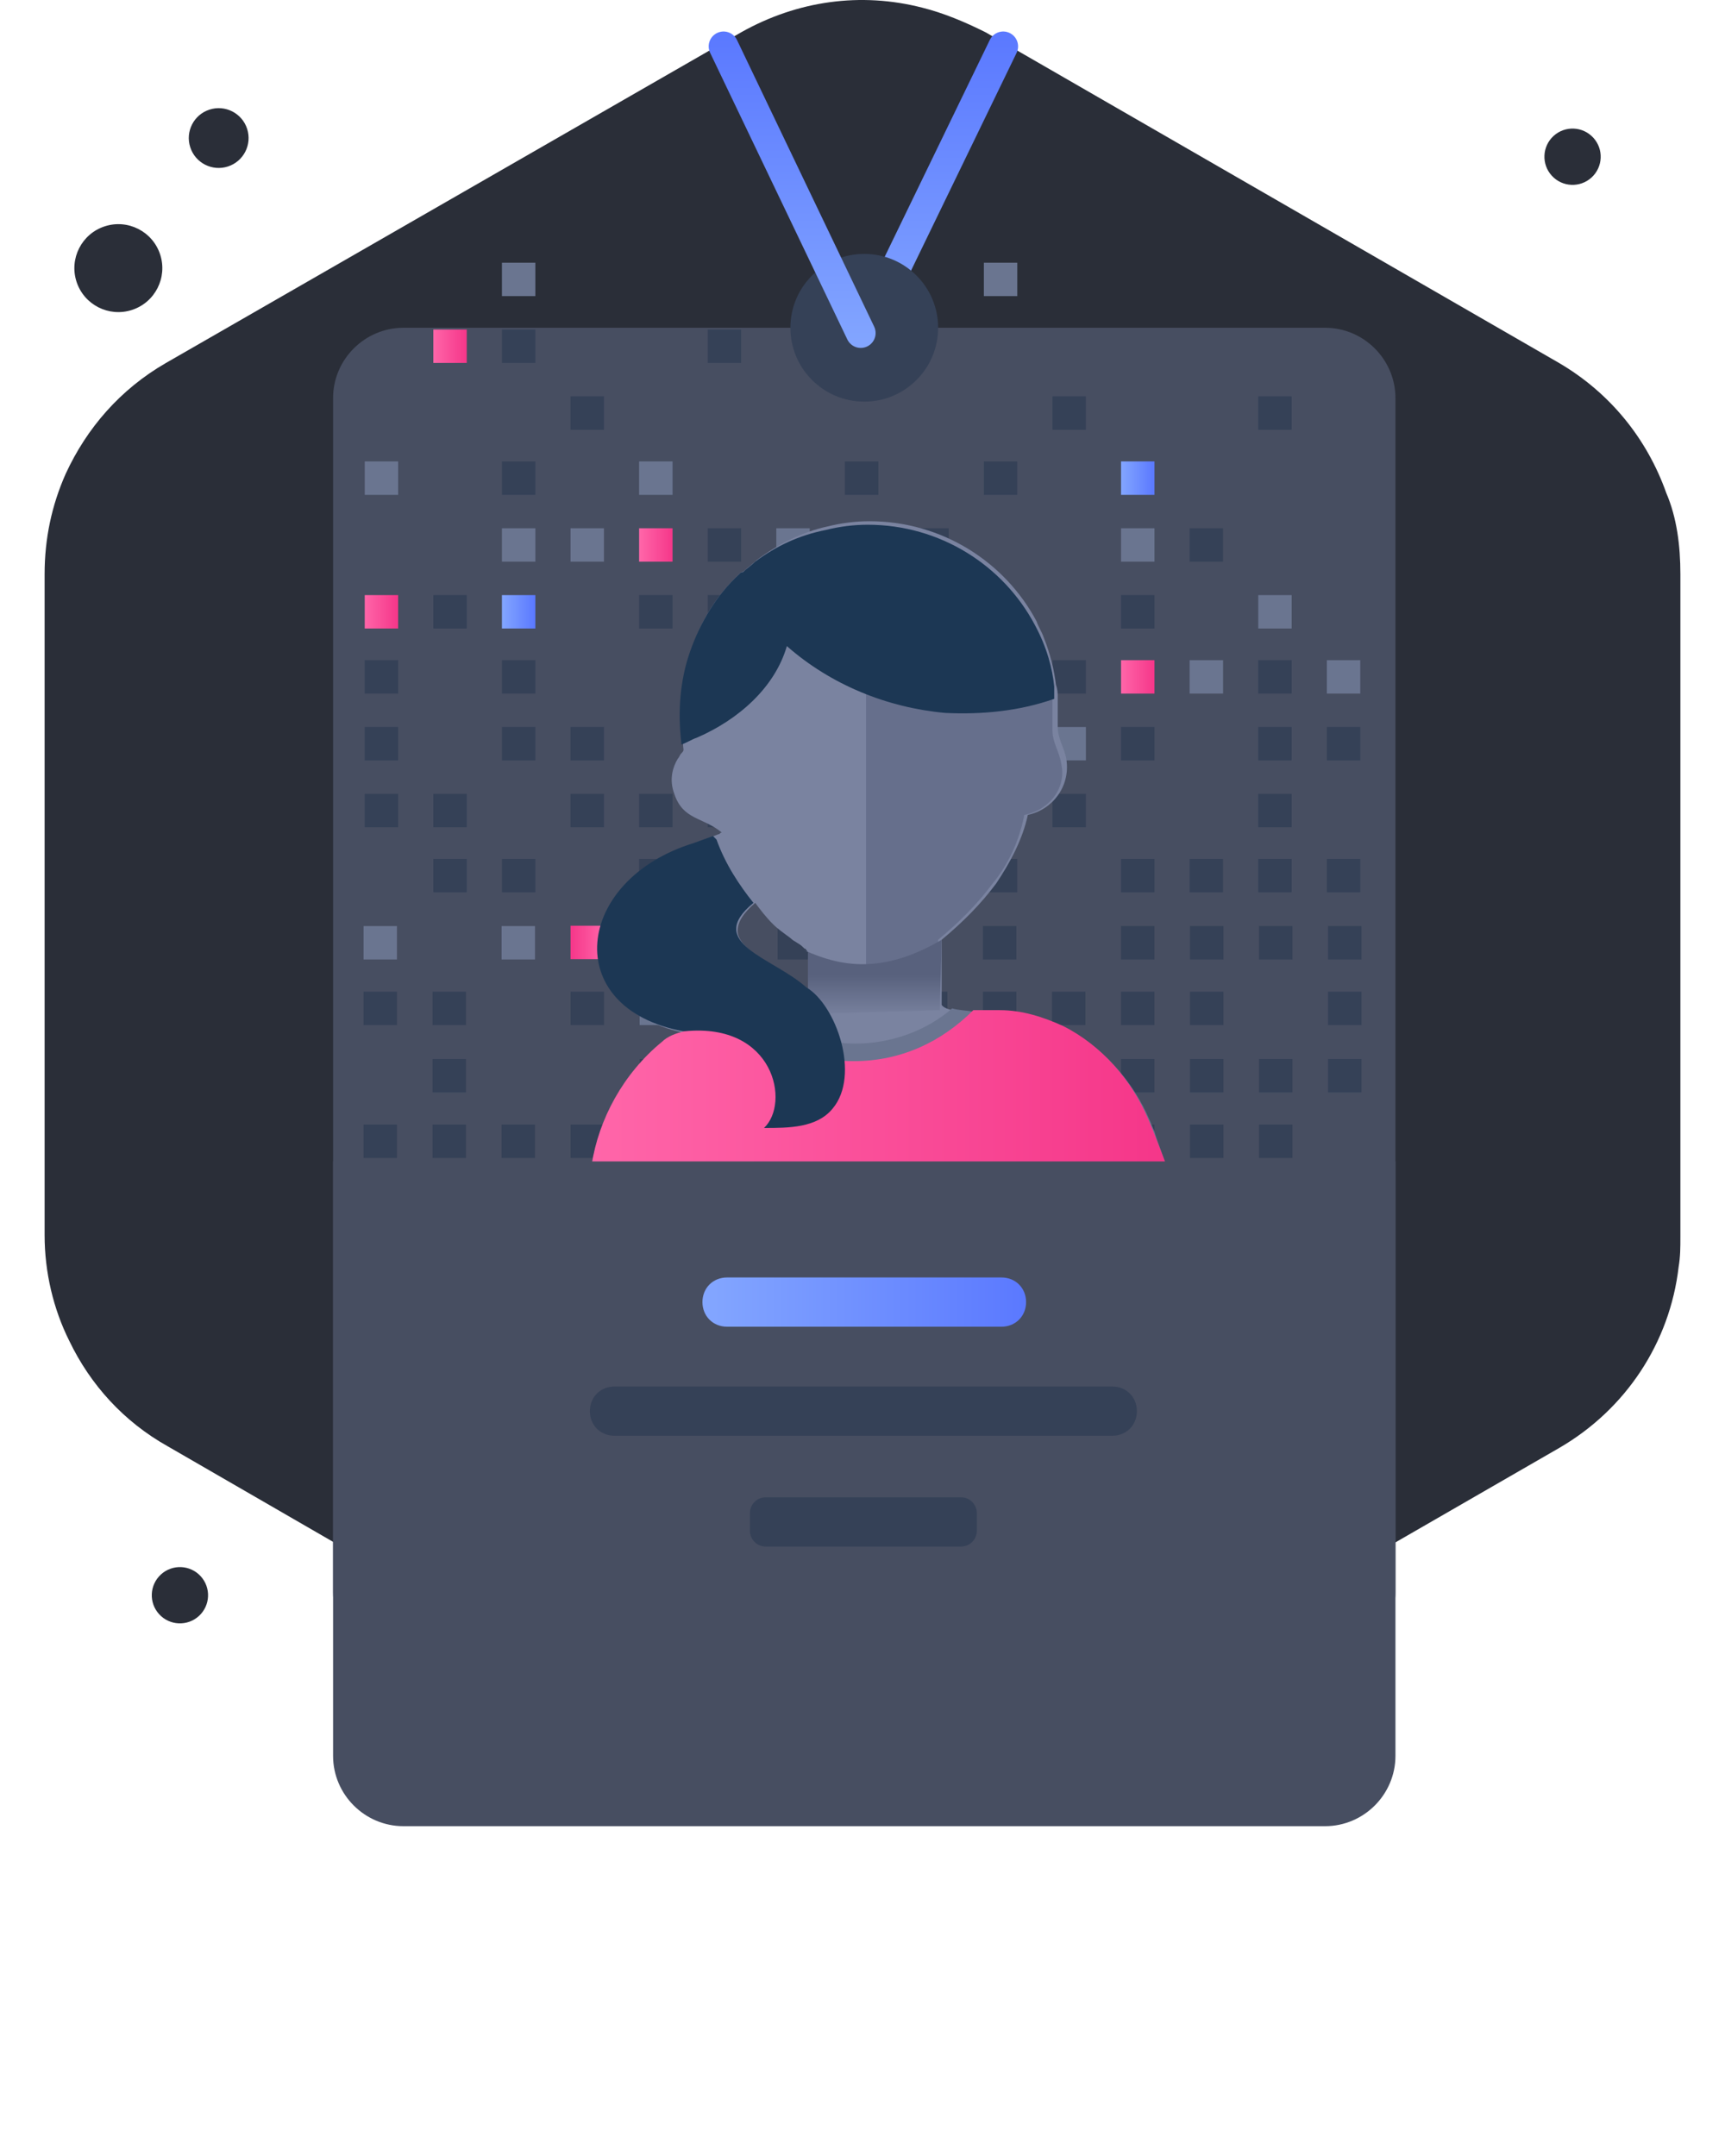 <svg width="116" height="145" viewBox="0 0 116 145" fill="none" xmlns="http://www.w3.org/2000/svg">
<path d="M8.873 20.845C10.426 20.34 11.275 18.672 10.771 17.119C10.266 15.566 8.598 14.716 7.045 15.221C5.491 15.726 4.642 17.394 5.146 18.947C5.651 20.5 7.319 21.35 8.873 20.845Z" fill="#2A2E38"/>
<path d="M15.327 11.197C16.384 10.854 16.961 9.72 16.618 8.663C16.275 7.607 15.14 7.029 14.084 7.373C13.028 7.716 12.45 8.85 12.794 9.906C13.137 10.963 14.271 11.54 15.327 11.197Z" fill="#2A2E38"/>
<path d="M107.026 11.938C107.797 11.232 107.851 10.035 107.146 9.264C106.441 8.492 105.244 8.438 104.472 9.143C103.701 9.848 103.647 11.046 104.352 11.817C105.057 12.589 106.254 12.643 107.026 11.938Z" fill="#2A2E38"/>
<path d="M13.376 108.683C14.147 107.978 14.201 106.781 13.496 106.009C12.791 105.238 11.594 105.184 10.823 105.889C10.051 106.594 9.997 107.791 10.702 108.563C11.407 109.334 12.604 109.388 13.376 108.683Z" fill="#2A2E38"/>
<path d="M113 38.603V83.195C113 83.904 113 84.496 112.882 85.205C112.29 90.291 109.333 94.786 104.839 97.388L66.28 119.625C62.613 121.754 58.237 122.345 54.215 121.281C52.677 120.926 51.258 120.334 49.957 119.625L11.28 97.27C8.323 95.614 6.075 93.13 4.656 90.173C3.591 88.044 3 85.56 3 83.076V38.603C3 36.238 3.473 33.99 4.419 31.861C5.839 28.786 8.086 26.184 11.161 24.41L49.839 2.173C53.624 0.044 57.882 -0.547 62.022 0.517C63.441 0.872 64.86 1.463 66.28 2.173L104.839 24.41C108.269 26.421 110.753 29.496 112.054 33.162C112.763 34.818 113 36.711 113 38.603Z" fill="#2A2E38"/>
<path d="M58.118 22.399L67.462 3.119" stroke="url(#paint0_linear)" stroke-width="2" stroke-miterlimit="10" stroke-linecap="round" stroke-linejoin="round"/>
<g filter="url(#filter0_d)">
<path d="M93.839 15.775V107.087C93.839 109.689 91.71 111.818 89.108 111.818H27.129C24.527 111.818 22.398 109.689 22.398 107.087V15.775C22.398 13.173 24.527 11.044 27.129 11.044H89.108C91.71 11.044 93.839 13.173 93.839 15.775Z" fill="#474E61"/>
</g>
<path d="M26.774 53.388H24.527V55.636H26.774V53.388Z" fill="#354157"/>
<path d="M26.774 48.894H24.527V51.141H26.774V48.894Z" fill="#354157"/>
<path d="M26.774 44.399H24.527V46.646H26.774V44.399Z" fill="#354157"/>
<path d="M26.774 40.023H24.527V42.27H26.774V40.023Z" fill="url(#paint1_linear)"/>
<path d="M26.774 31.033H24.527V33.281H26.774V31.033Z" fill="#6A7590"/>
<path d="M31.387 57.765H29.14V60.012H31.387V57.765Z" fill="#354157"/>
<path d="M31.387 53.388H29.14V55.636H31.387V53.388Z" fill="#354157"/>
<path d="M31.387 40.023H29.14V42.27H31.387V40.023Z" fill="#354157"/>
<path d="M31.387 22.162H29.14V24.41H31.387V22.162Z" fill="url(#paint2_linear)"/>
<path d="M36 57.765H33.753V60.012H36V57.765Z" fill="#354157"/>
<path d="M36 48.894H33.753V51.141H36V48.894Z" fill="#354157"/>
<path d="M36 44.399H33.753V46.646H36V44.399Z" fill="#354157"/>
<path d="M36 40.023H33.753V42.27H36V40.023Z" fill="url(#paint3_linear)"/>
<path d="M36 35.528H33.753V37.775H36V35.528Z" fill="#6A7590"/>
<path d="M36 31.033H33.753V33.281H36V31.033Z" fill="#354157"/>
<path d="M36 22.162H33.753V24.41H36V22.162Z" fill="#354157"/>
<path d="M36 17.668H33.753V19.915H36V17.668Z" fill="#6A7590"/>
<path d="M40.613 53.388H38.366V55.636H40.613V53.388Z" fill="#354157"/>
<path d="M40.613 48.894H38.366V51.141H40.613V48.894Z" fill="#354157"/>
<path d="M40.613 35.528H38.366V37.775H40.613V35.528Z" fill="#6A7590"/>
<path d="M40.613 26.657H38.366V28.904H40.613V26.657Z" fill="#354157"/>
<path d="M45.226 57.765H42.978V60.012H45.226V57.765Z" fill="#354157"/>
<path d="M45.226 53.388H42.978V55.636H45.226V53.388Z" fill="#354157"/>
<path d="M45.226 40.023H42.978V42.27H45.226V40.023Z" fill="#354157"/>
<path d="M45.226 35.528H42.978V37.775H45.226V35.528Z" fill="url(#paint4_linear)"/>
<path d="M45.226 31.033H42.978V33.281H45.226V31.033Z" fill="#6A7590"/>
<path d="M49.839 57.765H47.591V60.012H49.839V57.765Z" fill="#354157"/>
<path d="M49.839 53.388H47.591V55.636H49.839V53.388Z" fill="#354157"/>
<path d="M49.839 48.894H47.591V51.141H49.839V48.894Z" fill="#354157"/>
<path d="M49.839 44.399H47.591V46.646H49.839V44.399Z" fill="#354157"/>
<path d="M49.839 40.023H47.591V42.27H49.839V40.023Z" fill="#354157"/>
<path d="M49.839 35.528H47.591V37.775H49.839V35.528Z" fill="#354157"/>
<path d="M49.839 22.162H47.591V24.41H49.839V22.162Z" fill="#354157"/>
<path d="M54.451 57.765H52.204V60.012H54.451V57.765Z" fill="#354157"/>
<path d="M54.451 53.388H52.204V55.636H54.451V53.388Z" fill="#354157"/>
<path d="M54.451 48.894H52.204V51.141H54.451V48.894Z" fill="#354157"/>
<path d="M54.451 40.023H52.204V42.27H54.451V40.023Z" fill="#354157"/>
<path d="M54.451 35.528H52.204V37.775H54.451V35.528Z" fill="#6A7590"/>
<path d="M59.064 57.765H56.817V60.012H59.064V57.765Z" fill="url(#paint5_linear)"/>
<path d="M59.064 53.388H56.817V55.636H59.064V53.388Z" fill="#354157"/>
<path d="M59.064 48.894H56.817V51.141H59.064V48.894Z" fill="#354157"/>
<path d="M59.064 44.399H56.817V46.646H59.064V44.399Z" fill="#6A7590"/>
<path d="M59.064 40.023H56.817V42.27H59.064V40.023Z" fill="#354157"/>
<path d="M59.064 31.033H56.817V33.281H59.064V31.033Z" fill="#354157"/>
<path d="M63.796 57.765H61.548V60.012H63.796V57.765Z" fill="#354157"/>
<path d="M63.796 53.388H61.548V55.636H63.796V53.388Z" fill="#354157"/>
<path d="M63.796 48.894H61.548V51.141H63.796V48.894Z" fill="url(#paint6_linear)"/>
<path d="M63.796 44.399H61.548V46.646H63.796V44.399Z" fill="#354157"/>
<path d="M63.796 40.023H61.548V42.27H63.796V40.023Z" fill="#354157"/>
<path d="M63.796 35.528H61.548V37.775H63.796V35.528Z" fill="#354157"/>
<path d="M68.409 57.765H66.161V60.012H68.409V57.765Z" fill="#354157"/>
<path d="M68.409 53.388H66.161V55.636H68.409V53.388Z" fill="#354157"/>
<path d="M68.409 48.894H66.161V51.141H68.409V48.894Z" fill="#354157"/>
<path d="M68.409 40.023H66.161V42.27H68.409V40.023Z" fill="#6A7590"/>
<path d="M68.409 31.033H66.161V33.281H68.409V31.033Z" fill="#354157"/>
<path d="M68.409 17.668H66.161V19.915H68.409V17.668Z" fill="#6A7590"/>
<path d="M73.022 53.388H70.774V55.636H73.022V53.388Z" fill="#354157"/>
<path d="M73.022 48.894H70.774V51.141H73.022V48.894Z" fill="#6A7590"/>
<path d="M73.022 44.399H70.774V46.646H73.022V44.399Z" fill="#354157"/>
<path d="M73.022 26.657H70.774V28.904H73.022V26.657Z" fill="#354157"/>
<path d="M77.635 57.765H75.387V60.012H77.635V57.765Z" fill="#354157"/>
<path d="M77.635 48.894H75.387V51.141H77.635V48.894Z" fill="#354157"/>
<path d="M77.635 44.399H75.387V46.646H77.635V44.399Z" fill="url(#paint7_linear)"/>
<path d="M77.635 40.023H75.387V42.27H77.635V40.023Z" fill="#354157"/>
<path d="M77.635 35.528H75.387V37.775H77.635V35.528Z" fill="#6A7590"/>
<path d="M77.635 31.033H75.387V33.281H77.635V31.033Z" fill="url(#paint8_linear)"/>
<path d="M82.247 57.765H80V60.012H82.247V57.765Z" fill="#354157"/>
<path d="M82.247 44.399H80V46.646H82.247V44.399Z" fill="#6A7590"/>
<path d="M82.247 35.528H80V37.775H82.247V35.528Z" fill="#354157"/>
<path d="M86.86 57.765H84.613V60.012H86.86V57.765Z" fill="#354157"/>
<path d="M86.86 53.388H84.613V55.636H86.86V53.388Z" fill="#354157"/>
<path d="M86.86 48.894H84.613V51.141H86.86V48.894Z" fill="#354157"/>
<path d="M86.86 44.399H84.613V46.646H86.86V44.399Z" fill="#354157"/>
<path d="M86.86 40.023H84.613V42.27H86.86V40.023Z" fill="#6A7590"/>
<path d="M86.86 26.657H84.613V28.904H86.86V26.657Z" fill="#354157"/>
<path d="M91.473 57.765H89.226V60.012H91.473V57.765Z" fill="#354157"/>
<path d="M91.473 48.894H89.226V51.141H91.473V48.894Z" fill="#354157"/>
<path d="M91.473 44.399H89.226V46.646H91.473V44.399Z" fill="#6A7590"/>
<path d="M89.307 73.468L91.554 73.468L91.554 71.221L89.307 71.221L89.307 73.468Z" fill="#354157"/>
<path d="M89.307 68.939L91.554 68.939L91.554 66.692L89.307 66.692L89.307 68.939Z" fill="#354157"/>
<path d="M89.307 64.529L91.554 64.529L91.554 62.282L89.307 62.282L89.307 64.529Z" fill="#354157"/>
<path d="M84.665 77.878L86.913 77.878L86.913 75.631L84.665 75.631L84.665 77.878Z" fill="#354157"/>
<path d="M84.665 73.468L86.913 73.468L86.913 71.221L84.665 71.221L84.665 73.468Z" fill="#354157"/>
<path d="M84.665 64.529L86.913 64.529L86.913 62.282L84.665 62.282L84.665 64.529Z" fill="#354157"/>
<path d="M80.024 77.878L82.272 77.878L82.272 75.631L80.024 75.631L80.024 77.878Z" fill="#354157"/>
<path d="M80.024 73.468L82.272 73.468L82.272 71.221L80.024 71.221L80.024 73.468Z" fill="#354157"/>
<path d="M80.024 68.939L82.272 68.939L82.272 66.692L80.024 66.692L80.024 68.939Z" fill="#354157"/>
<path d="M80.024 64.529L82.272 64.529L82.272 62.282L80.024 62.282L80.024 64.529Z" fill="#354157"/>
<path d="M75.383 77.878L77.63 77.878L77.63 75.631L75.383 75.631L75.383 77.878Z" fill="#354157"/>
<path d="M75.383 73.468L77.63 73.468L77.63 71.221L75.383 71.221L75.383 73.468Z" fill="#354157"/>
<path d="M75.383 68.939L77.63 68.939L77.63 66.692L75.383 66.692L75.383 68.939Z" fill="#354157"/>
<path d="M75.383 64.529L77.63 64.529L77.63 62.282L75.383 62.282L75.383 64.529Z" fill="#354157"/>
<path d="M70.742 77.878L72.989 77.878L72.989 75.631L70.742 75.631L70.742 77.878Z" fill="#354157"/>
<path d="M70.742 73.468L72.989 73.468L72.989 71.221L70.742 71.221L70.742 73.468Z" fill="#354157"/>
<path d="M70.742 68.939L72.989 68.939L72.989 66.692L70.742 66.692L70.742 68.939Z" fill="#354157"/>
<path d="M66.1 77.878L68.347 77.878L68.347 75.631L66.1 75.631L66.1 77.878Z" fill="#354157"/>
<path d="M66.1 73.468L68.347 73.468L68.347 71.221L66.1 71.221L66.1 73.468Z" fill="#354157"/>
<path d="M66.1 68.939L68.347 68.939L68.347 66.692L66.1 66.692L66.1 68.939Z" fill="#354157"/>
<path d="M66.1 64.529L68.347 64.529L68.347 62.282L66.1 62.282L66.1 64.529Z" fill="#354157"/>
<path d="M61.459 77.878L63.706 77.878L63.706 75.631L61.459 75.631L61.459 77.878Z" fill="#354157"/>
<path d="M61.459 73.468L63.706 73.468L63.706 71.221L61.459 71.221L61.459 73.468Z" fill="#354157"/>
<path d="M61.459 68.939L63.706 68.939L63.706 66.692L61.459 66.692L61.459 68.939Z" fill="#354157"/>
<path d="M56.817 77.872H59.183V75.625H56.817V77.872Z" fill="url(#paint9_linear)"/>
<path d="M56.936 73.468L59.183 73.468L59.183 71.221L56.936 71.221L56.936 73.468Z" fill="#354157"/>
<path d="M56.936 68.939L59.183 68.939L59.183 66.692L56.936 66.692L56.936 68.939Z" fill="#354157"/>
<path d="M56.936 64.529L59.183 64.529L59.183 62.282L56.936 62.282L56.936 64.529Z" fill="#6A7590"/>
<path d="M52.295 77.878L54.542 77.878L54.542 75.631L52.295 75.631L52.295 77.878Z" fill="#354157"/>
<path d="M52.295 73.468L54.542 73.468L54.542 71.221L52.295 71.221L52.295 73.468Z" fill="#354157"/>
<path d="M52.204 69.001H54.451V66.754H52.204V69.001Z" fill="url(#paint10_linear)"/>
<path d="M52.295 64.529L54.542 64.529L54.542 62.282L52.295 62.282L52.295 64.529Z" fill="#354157"/>
<path d="M47.653 77.878L49.901 77.878L49.901 75.631L47.653 75.631L47.653 77.878Z" fill="#354157"/>
<path d="M47.653 73.468L49.901 73.468L49.901 71.221L47.653 71.221L47.653 73.468Z" fill="#354157"/>
<path d="M47.653 68.939L49.901 68.939L49.901 66.692L47.653 66.692L47.653 68.939Z" fill="#354157"/>
<path d="M43.012 73.468L45.259 73.468L45.259 71.221L43.012 71.221L43.012 73.468Z" fill="#354157"/>
<path d="M43.012 68.939L45.259 68.939L45.259 66.692L43.012 66.692L43.012 68.939Z" fill="#6A7590"/>
<path d="M43.012 64.529L45.259 64.529L45.259 62.282L43.012 62.282L43.012 64.529Z" fill="#354157"/>
<path d="M38.371 77.878L40.618 77.878L40.618 75.631L38.371 75.631L38.371 77.878Z" fill="#354157"/>
<path d="M38.371 68.939L40.618 68.939L40.618 66.692L38.371 66.692L38.371 68.939Z" fill="#354157"/>
<path d="M38.366 64.507H40.613V62.259H38.366V64.507Z" fill="url(#paint11_linear)"/>
<path d="M33.73 77.878L35.977 77.878L35.977 75.631L33.73 75.631L33.73 77.878Z" fill="#354157"/>
<path d="M33.73 64.529L35.977 64.529L35.977 62.282L33.73 62.282L33.73 64.529Z" fill="#6A7590"/>
<path d="M29.088 77.878L31.335 77.878L31.335 75.631L29.088 75.631L29.088 77.878Z" fill="#354157"/>
<path d="M29.088 73.468L31.335 73.468L31.335 71.221L29.088 71.221L29.088 73.468Z" fill="#354157"/>
<path d="M29.088 68.939L31.335 68.939L31.335 66.692L29.088 66.692L29.088 68.939Z" fill="#354157"/>
<path d="M24.447 77.878L26.694 77.878L26.694 75.631L24.447 75.631L24.447 77.878Z" fill="#354157"/>
<path d="M24.447 68.939L26.694 68.939L26.694 66.692L24.447 66.692L24.447 68.939Z" fill="#354157"/>
<path d="M24.447 64.529L26.694 64.529L26.694 62.282L24.447 62.282L24.447 64.529Z" fill="#6A7590"/>
<path d="M58.118 27.012C60.862 27.012 63.086 24.788 63.086 22.044C63.086 19.301 60.862 17.076 58.118 17.076C55.375 17.076 53.151 19.301 53.151 22.044C53.151 24.788 55.375 27.012 58.118 27.012Z" fill="#354157"/>
<path d="M57.882 22.399L48.656 3.119" stroke="url(#paint12_linear)" stroke-width="2" stroke-miterlimit="10" stroke-linecap="round" stroke-linejoin="round"/>
<path d="M78.226 78.227C78.226 77.99 78.107 77.636 77.989 77.399C77.871 76.926 77.753 76.571 77.634 76.216C77.516 75.861 77.398 75.625 77.279 75.388C76.097 72.904 74.204 70.539 71.602 69.238C70.301 68.646 68.882 68.173 67.344 68.173C66.871 68.173 66.516 68.173 66.161 68.173C65.097 68.173 64.387 68.055 64.032 67.937C63.441 67.818 63.322 67.582 63.322 67.582V63.206C64.742 62.023 65.925 60.84 66.989 59.42C67.935 58.001 68.763 56.464 69.118 54.808C70.774 54.453 71.957 52.915 71.72 51.141C71.602 50.313 71.129 49.722 71.129 48.894C71.129 48.539 71.129 48.066 71.129 47.711C71.129 47.474 71.129 47.238 71.129 46.883C71.129 46.646 71.129 46.41 71.011 46.055C70.892 45.109 70.656 44.044 70.183 42.861C70.064 42.507 69.828 42.152 69.71 41.797C67.581 37.775 63.322 35.055 58.473 35.055C57.527 35.055 56.581 35.173 55.634 35.41C53.978 35.765 52.322 36.593 50.903 37.657C50.667 37.894 50.312 38.13 50.075 38.367C50.075 38.367 49.957 38.485 49.839 38.485C48.301 39.904 47.118 41.679 46.527 43.689C45.817 45.7 45.699 47.711 45.935 49.84V49.958V50.076C45.935 50.431 46.054 50.431 45.817 50.668C45.699 50.786 45.699 50.904 45.581 51.023C45.226 51.614 44.989 52.442 45.344 53.388C45.935 55.163 47.236 54.926 48.538 55.99C48.419 55.99 48.419 56.109 48.301 56.109L46.763 56.7C41.559 58.356 39.312 62.496 40.613 65.689C40.849 66.044 40.968 66.517 41.322 66.872C42.269 68.055 43.806 69.001 46.054 69.474C45.462 69.474 44.871 69.829 44.516 70.184C41.914 72.195 40.258 75.388 39.785 78.463C39.667 79.41 40.376 80.238 41.322 80.238H76.57C77.634 80.119 78.462 79.173 78.226 78.227ZM50.785 60.722C51.14 61.195 51.495 61.668 51.968 62.141C52.322 62.496 52.677 62.732 53.151 63.087C53.387 63.324 53.742 63.442 53.978 63.679L54.097 63.797C54.215 63.797 54.215 63.915 54.333 64.033V66.636L54.215 66.517C53.978 66.281 53.742 66.044 53.505 65.926C53.151 65.689 52.677 65.453 52.322 65.216C52.204 65.098 52.086 65.098 51.968 64.98C50.785 64.27 49.602 63.442 49.602 62.614C49.602 62.023 49.957 61.431 50.785 60.722Z" fill="#7A83A0"/>
<path d="M68.882 54.808C68.527 56.582 67.817 58.119 66.753 59.42C65.688 60.84 64.505 62.023 63.086 63.205V65.098H58.237V43.098H69.828C70.301 44.281 70.538 45.227 70.656 46.291C70.656 46.528 70.656 46.883 70.774 47.119C70.774 47.356 70.774 47.593 70.774 47.947C70.774 48.302 70.774 48.775 70.774 49.13C70.774 49.958 71.247 50.55 71.366 51.377C71.72 52.915 70.656 54.453 68.882 54.808Z" fill="#666F8C"/>
<path d="M78.462 78.463C77.398 79.528 75.742 79.291 74.559 80.119H41.441C40.613 80.119 40.021 79.528 39.903 78.818C39.903 78.7 39.903 78.463 39.903 78.345C40.376 75.27 42.032 72.195 44.634 70.066C44.989 69.711 45.581 69.474 46.172 69.356C43.925 68.883 42.387 67.937 41.441 66.754C41.086 66.399 40.968 66.044 40.731 65.571H49.129L49.484 66.044C51.376 68.646 54.333 70.184 57.527 70.184C59.892 70.184 62.258 69.356 64.032 67.818C64.387 67.937 64.86 67.937 65.57 68.055C65.806 68.055 65.925 68.055 66.161 68.055C66.516 68.055 66.871 68.055 67.344 68.055C68.882 68.055 70.301 68.528 71.602 69.119C74.204 70.421 76.215 72.786 77.279 75.27C77.398 75.507 77.516 75.861 77.634 76.098C77.752 76.571 78.344 78.109 78.462 78.463Z" fill="#6A7590"/>
<path d="M78.462 78.463C77.398 79.528 75.742 79.291 74.559 80.119H41.796C41.086 79.765 40.495 79.291 39.785 78.818C39.785 78.7 39.785 78.463 39.785 78.345C40.258 75.27 41.914 72.195 44.516 70.066C44.871 69.711 45.462 69.474 46.054 69.356C43.806 68.883 42.269 67.937 41.322 66.754H48.419C50.43 69.593 53.742 71.367 57.409 71.367C60.602 71.367 63.322 70.066 65.452 67.937C65.688 67.937 65.806 67.937 66.043 67.937C66.398 67.937 66.753 67.937 67.226 67.937C68.763 67.937 70.183 68.41 71.484 69.001C74.086 70.302 76.097 72.668 77.161 75.152C77.279 75.388 77.398 75.743 77.516 75.98C77.753 76.571 78.344 78.109 78.462 78.463Z" fill="url(#paint13_linear)"/>
<path d="M63.322 63.205C63.204 63.205 63.204 63.205 63.322 63.205L63.204 67.937L51.376 68.291L51.968 64.98C52.086 65.098 52.204 65.098 52.322 65.216C52.677 65.453 53.15 65.689 53.505 65.926C53.742 66.044 53.978 66.281 54.215 66.517L54.333 66.636V64.033C54.215 64.033 54.215 63.915 54.097 63.915C56.462 64.98 59.301 65.571 63.322 63.205Z" fill="url(#paint14_linear)"/>
<path d="M70.892 47.001C68.527 47.829 66.043 48.066 63.559 47.947C59.656 47.593 55.871 46.055 52.914 43.453C52.086 46.291 49.602 48.42 46.882 49.603C46.527 49.722 46.172 49.958 45.817 50.076V49.958C45.581 47.947 45.699 45.818 46.409 43.808C47.118 41.797 48.183 40.023 49.721 38.603C49.839 38.485 49.839 38.485 49.957 38.485C50.194 38.248 50.548 38.012 50.785 37.775C52.204 36.711 53.742 36.001 55.516 35.646C56.462 35.41 57.409 35.291 58.355 35.291C63.204 35.291 67.462 38.012 69.591 42.033C70.419 43.571 70.774 44.99 70.892 46.173C70.892 46.528 70.892 46.765 70.892 47.001Z" fill="#1C3754"/>
<path d="M55.989 74.56C54.925 75.861 53.032 75.861 51.376 75.861C53.151 74.205 52.086 68.765 46.054 69.356H45.935C37.656 67.818 38.602 59.184 46.645 56.7L47.946 56.227C48.064 56.345 48.064 56.345 48.183 56.464C48.774 58.119 49.72 59.539 50.667 60.722C47.355 63.442 51.968 64.388 54.215 66.399C56.226 67.582 57.882 72.313 55.989 74.56Z" fill="#1C3754"/>
<path d="M93.839 78.109V107.087C93.839 109.689 91.71 111.818 89.108 111.818H27.129C24.527 111.818 22.398 109.689 22.398 107.087V78.109H93.839Z" fill="#474E61"/>
<path d="M67.344 89.227H48.892C47.946 89.227 47.237 88.517 47.237 87.571C47.237 86.625 47.946 85.915 48.892 85.915H67.344C68.29 85.915 69 86.625 69 87.571C69 88.517 68.29 89.227 67.344 89.227Z" fill="url(#paint15_linear)"/>
<path d="M74.796 96.56H41.323C40.376 96.56 39.667 95.851 39.667 94.904C39.667 93.958 40.376 93.249 41.323 93.249H74.796C75.742 93.249 76.452 93.958 76.452 94.904C76.452 95.851 75.742 96.56 74.796 96.56Z" fill="#354157"/>
<path d="M64.624 104.012H51.495C50.903 104.012 50.43 103.539 50.43 102.947V101.765C50.43 101.173 50.903 100.7 51.495 100.7H64.624C65.215 100.7 65.688 101.173 65.688 101.765V102.947C65.688 103.539 65.215 104.012 64.624 104.012Z" fill="#354157"/>
<defs>
<filter id="filter0_d" x="0.398" y="0.044" width="115.441" height="144.774" filterUnits="userSpaceOnUse" color-interpolation-filters="sRGB">
<feFlood flood-opacity="0" result="BackgroundImageFix"/>
<feColorMatrix in="SourceAlpha" type="matrix" values="0 0 0 0 0 0 0 0 0 0 0 0 0 0 0 0 0 0 127 0"/>
<feOffset dy="11"/>
<feGaussianBlur stdDeviation="11"/>
<feColorMatrix type="matrix" values="0 0 0 0 0 0 0 0 0 0 0 0 0 0 0 0 0 0 0.18 0"/>
<feBlend mode="normal" in2="BackgroundImageFix" result="effect1_dropShadow"/>
<feBlend mode="normal" in="SourceGraphic" in2="effect1_dropShadow" result="shape"/>
</filter>
<linearGradient id="paint0_linear" x1="62.775" y1="23.613" x2="62.775" y2="1.924" gradientUnits="userSpaceOnUse">
<stop offset="0.003" stop-color="#83A6FF"/>
<stop offset="1" stop-color="#5A78FF"/>
</linearGradient>
<linearGradient id="paint1_linear" x1="24.48" y1="41.123" x2="26.75" y2="41.123" gradientUnits="userSpaceOnUse">
<stop stop-color="#FF66A9"/>
<stop offset="1" stop-color="#F53689"/>
</linearGradient>
<linearGradient id="paint2_linear" x1="29.107" y1="23.313" x2="31.377" y2="23.313" gradientUnits="userSpaceOnUse">
<stop stop-color="#FF66A9"/>
<stop offset="1" stop-color="#F53689"/>
</linearGradient>
<linearGradient id="paint3_linear" x1="33.735" y1="41.123" x2="36.005" y2="41.123" gradientUnits="userSpaceOnUse">
<stop stop-color="#83A6FF"/>
<stop offset="1" stop-color="#5A78FF"/>
</linearGradient>
<linearGradient id="paint4_linear" x1="42.989" y1="36.67" x2="45.259" y2="36.67" gradientUnits="userSpaceOnUse">
<stop stop-color="#FF66A9"/>
<stop offset="1" stop-color="#F53689"/>
</linearGradient>
<linearGradient id="paint5_linear" x1="56.87" y1="58.933" x2="59.14" y2="58.933" gradientUnits="userSpaceOnUse">
<stop stop-color="#83A6FF"/>
<stop offset="1" stop-color="#5A78FF"/>
</linearGradient>
<linearGradient id="paint6_linear" x1="61.497" y1="50.028" x2="63.767" y2="50.028" gradientUnits="userSpaceOnUse">
<stop stop-color="#FF66A9"/>
<stop offset="1" stop-color="#F53689"/>
</linearGradient>
<linearGradient id="paint7_linear" x1="75.379" y1="45.575" x2="77.649" y2="45.575" gradientUnits="userSpaceOnUse">
<stop stop-color="#FF66A9"/>
<stop offset="1" stop-color="#F53689"/>
</linearGradient>
<linearGradient id="paint8_linear" x1="75.379" y1="32.218" x2="77.649" y2="32.218" gradientUnits="userSpaceOnUse">
<stop stop-color="#83A6FF"/>
<stop offset="1" stop-color="#5A78FF"/>
</linearGradient>
<linearGradient id="paint9_linear" x1="59.135" y1="76.752" x2="56.865" y2="76.752" gradientUnits="userSpaceOnUse">
<stop stop-color="#83A6FF"/>
<stop offset="1" stop-color="#5A78FF"/>
</linearGradient>
<linearGradient id="paint10_linear" x1="54.508" y1="67.847" x2="52.238" y2="67.847" gradientUnits="userSpaceOnUse">
<stop stop-color="#FF66A9"/>
<stop offset="1" stop-color="#F53689"/>
</linearGradient>
<linearGradient id="paint11_linear" x1="40.627" y1="63.394" x2="38.357" y2="63.394" gradientUnits="userSpaceOnUse">
<stop stop-color="#FF66A9"/>
<stop offset="1" stop-color="#F53689"/>
</linearGradient>
<linearGradient id="paint12_linear" x1="53.269" y1="23.613" x2="53.269" y2="1.924" gradientUnits="userSpaceOnUse">
<stop offset="0.003" stop-color="#83A6FF"/>
<stop offset="1" stop-color="#5A78FF"/>
</linearGradient>
<linearGradient id="paint13_linear" x1="39.807" y1="73.516" x2="78.417" y2="73.516" gradientUnits="userSpaceOnUse">
<stop stop-color="#FF66A9"/>
<stop offset="1" stop-color="#F53689"/>
</linearGradient>
<linearGradient id="paint14_linear" x1="57.368" y1="68.481" x2="57.368" y2="65.559" gradientUnits="userSpaceOnUse">
<stop stop-color="#7A83A0"/>
<stop offset="0.991" stop-color="#58617D"/>
</linearGradient>
<linearGradient id="paint15_linear" x1="47.487" y1="87.575" x2="69.372" y2="87.575" gradientUnits="userSpaceOnUse">
<stop stop-color="#83A6FF"/>
<stop offset="1" stop-color="#5A78FF"/>
</linearGradient>
</defs>
</svg>
